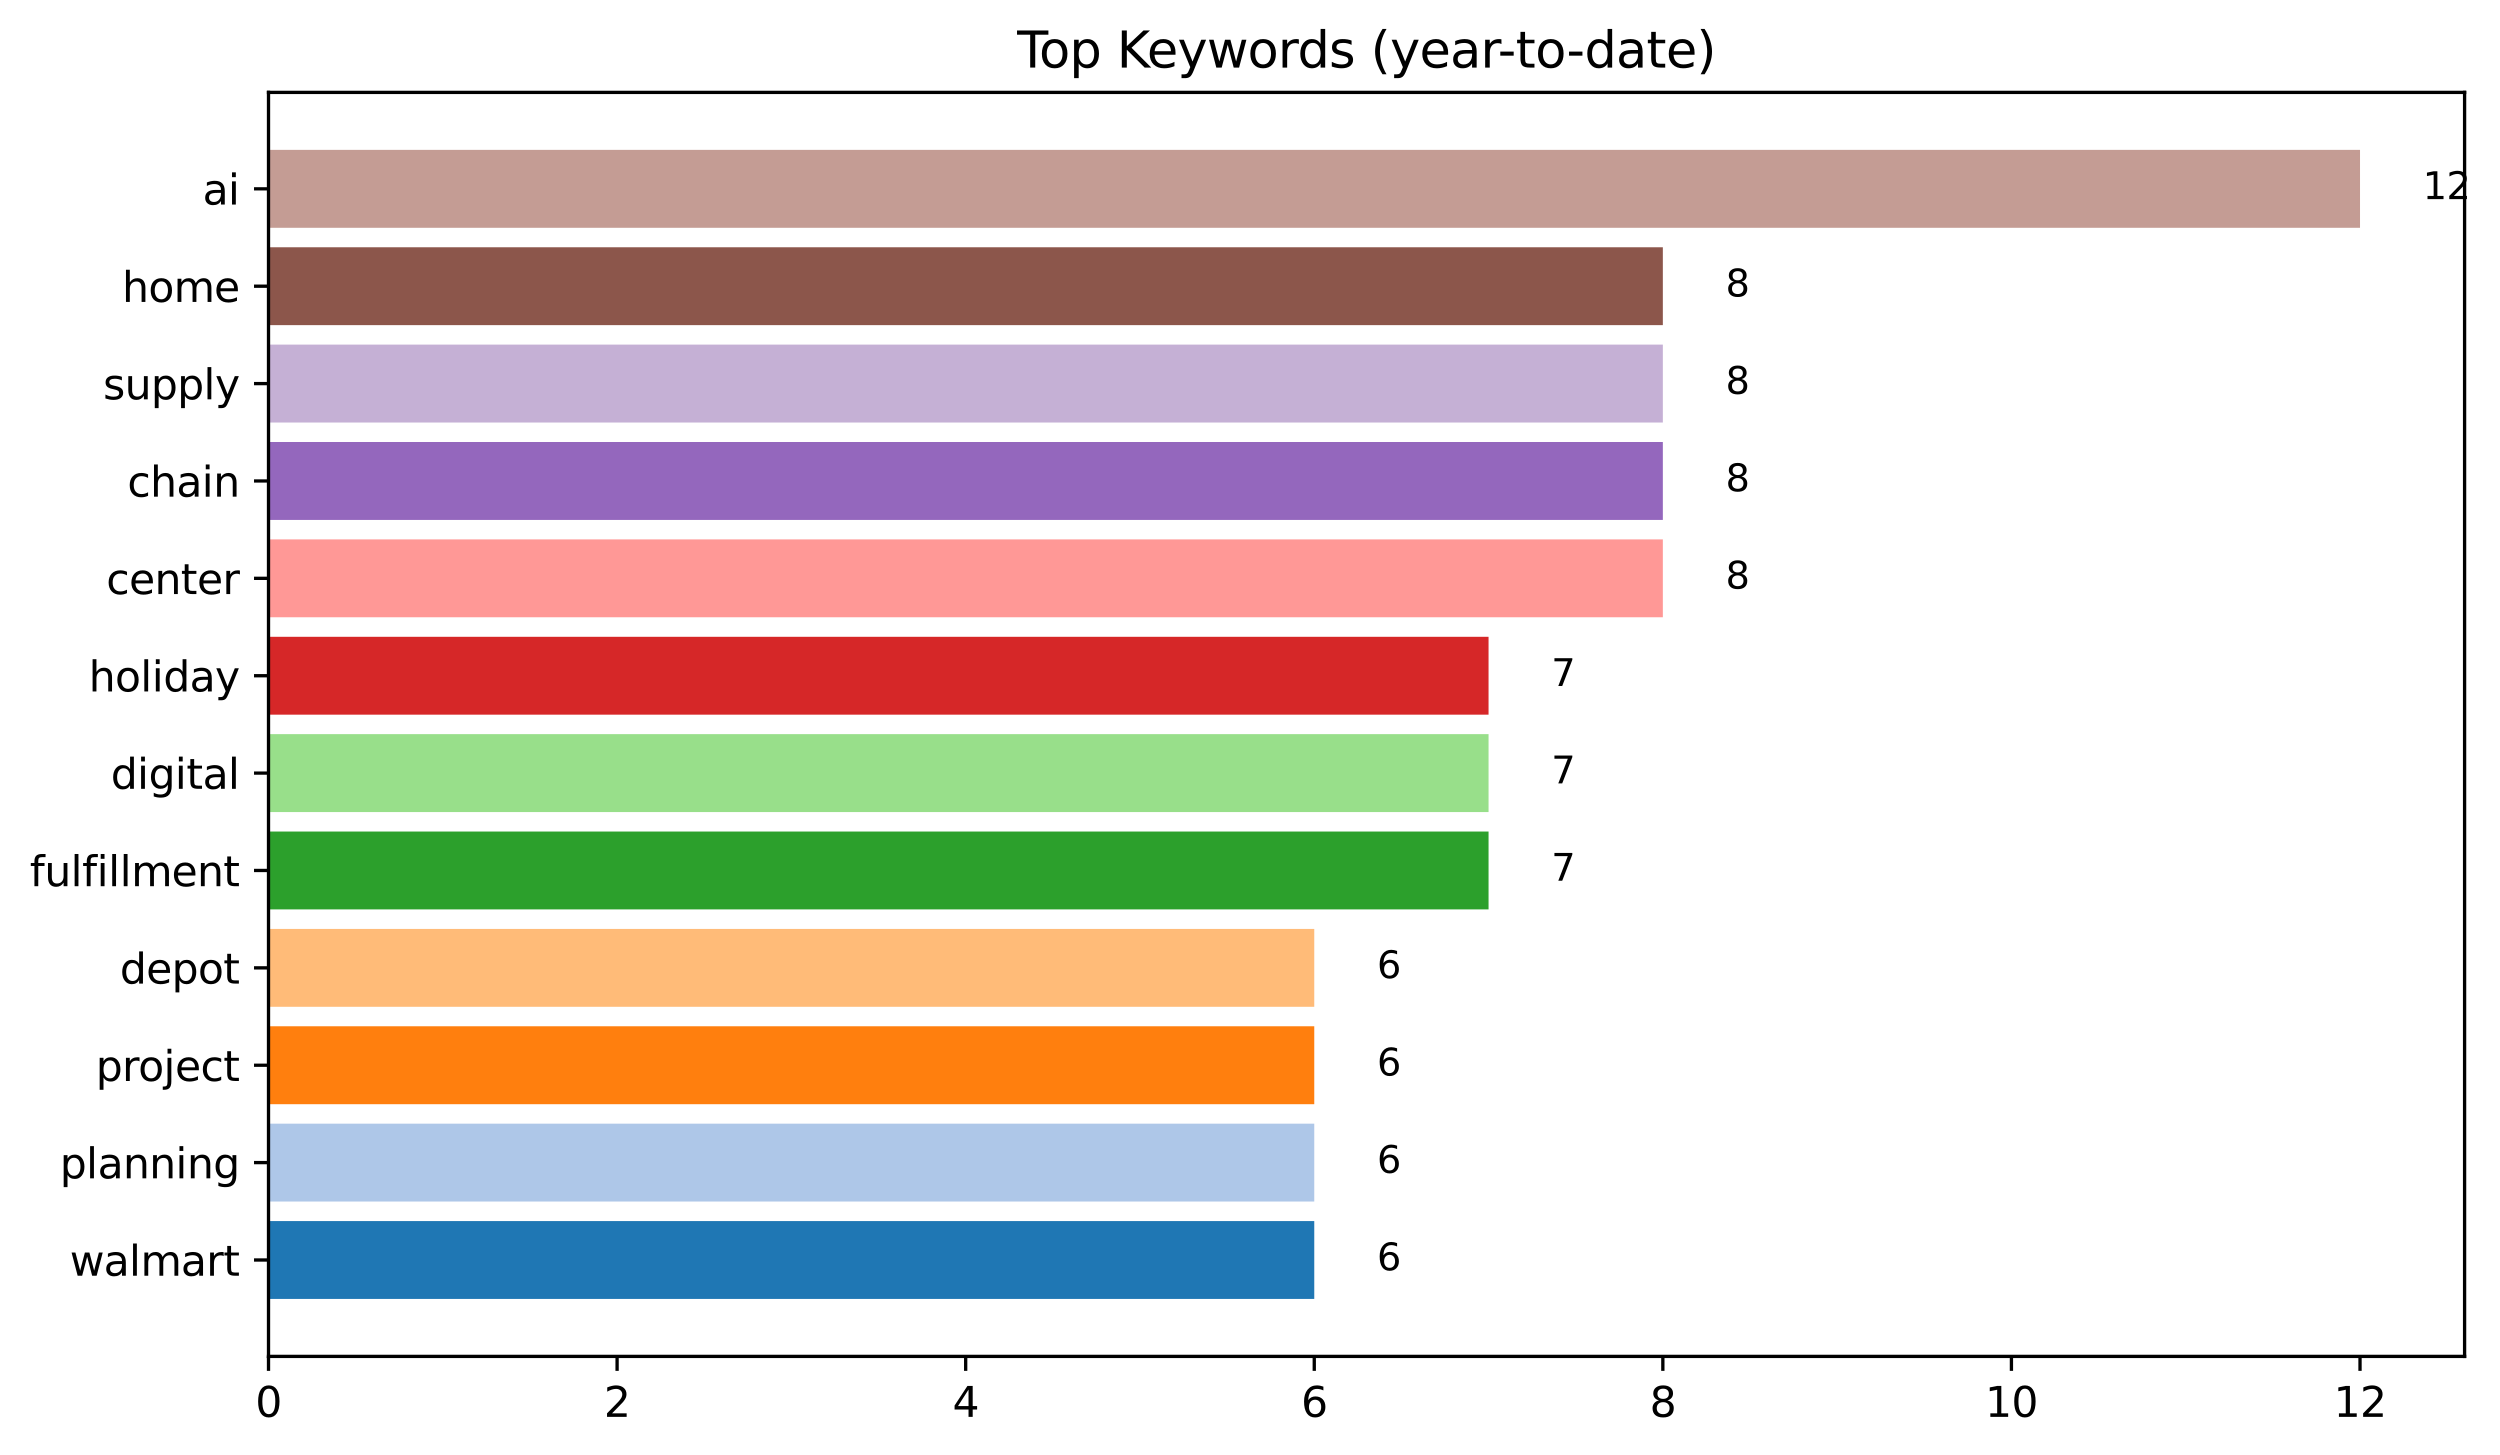 <?xml version="1.0" encoding="utf-8" standalone="no"?>
<!DOCTYPE svg PUBLIC "-//W3C//DTD SVG 1.1//EN"
  "http://www.w3.org/Graphics/SVG/1.1/DTD/svg11.dtd">
<svg xmlns:xlink="http://www.w3.org/1999/xlink" width="603.727pt" height="351.436pt" viewBox="0 0 603.727 351.436" xmlns="http://www.w3.org/2000/svg" version="1.1">
 <defs>
  <style type="text/css">*{stroke-linejoin: round; stroke-linecap: butt}</style>
 </defs>
 <g id="figure_1">
  <g id="patch_1">
   <path d="M 0 351.436 
L 603.727 351.436 
L 603.727 0 
L 0 0 
z
" style="fill: #ffffff"/>
  </g>
  <g id="axes_1">
   <g id="patch_2">
    <path d="M 64.842 327.558 
L 595.176 327.558 
L 595.176 22.318 
L 64.842 22.318 
z
" style="fill: #ffffff"/>
   </g>
   <g id="patch_3">
    <path d="M 64.842 313.684 
L 317.382 313.684 
L 317.382 294.871 
L 64.842 294.871 
z
" clip-path="url(#p54037c7b9f)" style="fill: #1f77b4"/>
   </g>
   <g id="patch_4">
    <path d="M 64.842 290.167 
L 317.382 290.167 
L 317.382 271.354 
L 64.842 271.354 
z
" clip-path="url(#p54037c7b9f)" style="fill: #aec7e8"/>
   </g>
   <g id="patch_5">
    <path d="M 64.842 266.651 
L 317.382 266.651 
L 317.382 247.838 
L 64.842 247.838 
z
" clip-path="url(#p54037c7b9f)" style="fill: #ff7f0e"/>
   </g>
   <g id="patch_6">
    <path d="M 64.842 243.135 
L 317.382 243.135 
L 317.382 224.322 
L 64.842 224.322 
z
" clip-path="url(#p54037c7b9f)" style="fill: #ffbb78"/>
   </g>
   <g id="patch_7">
    <path d="M 64.842 219.619 
L 359.472 219.619 
L 359.472 200.806 
L 64.842 200.806 
z
" clip-path="url(#p54037c7b9f)" style="fill: #2ca02c"/>
   </g>
   <g id="patch_8">
    <path d="M 64.842 196.103 
L 359.472 196.103 
L 359.472 177.29 
L 64.842 177.29 
z
" clip-path="url(#p54037c7b9f)" style="fill: #98df8a"/>
   </g>
   <g id="patch_9">
    <path d="M 64.842 172.587 
L 359.472 172.587 
L 359.472 153.774 
L 64.842 153.774 
z
" clip-path="url(#p54037c7b9f)" style="fill: #d62728"/>
   </g>
   <g id="patch_10">
    <path d="M 64.842 149.07 
L 401.562 149.07 
L 401.562 130.257 
L 64.842 130.257 
z
" clip-path="url(#p54037c7b9f)" style="fill: #ff9896"/>
   </g>
   <g id="patch_11">
    <path d="M 64.842 125.554 
L 401.562 125.554 
L 401.562 106.741 
L 64.842 106.741 
z
" clip-path="url(#p54037c7b9f)" style="fill: #9467bd"/>
   </g>
   <g id="patch_12">
    <path d="M 64.842 102.038 
L 401.562 102.038 
L 401.562 83.225 
L 64.842 83.225 
z
" clip-path="url(#p54037c7b9f)" style="fill: #c5b0d5"/>
   </g>
   <g id="patch_13">
    <path d="M 64.842 78.522 
L 401.562 78.522 
L 401.562 59.709 
L 64.842 59.709 
z
" clip-path="url(#p54037c7b9f)" style="fill: #8c564b"/>
   </g>
   <g id="patch_14">
    <path d="M 64.842 55.006 
L 569.922 55.006 
L 569.922 36.193 
L 64.842 36.193 
z
" clip-path="url(#p54037c7b9f)" style="fill: #c49c94"/>
   </g>
   <g id="matplotlib.axis_1">
    <g id="xtick_1">
     <g id="line2d_1">
      <defs>
       <path id="m750f6c7547" d="M 0 0 
L 0 3.5 
" style="stroke: #000000; stroke-width: 0.8"/>
      </defs>
      <g>
       <use xlink:href="#m750f6c7547" x="64.842" y="327.558" style="stroke: #000000; stroke-width: 0.8"/>
      </g>
     </g>
     <g id="text_1">
      <!-- 0 -->
      <g transform="translate(61.661 342.157) scale(0.1 -0.1)">
       <defs>
        <path id="DejaVuSans-30" d="M 2034 4250 
Q 1547 4250 1301 3770 
Q 1056 3291 1056 2328 
Q 1056 1369 1301 889 
Q 1547 409 2034 409 
Q 2525 409 2770 889 
Q 3016 1369 3016 2328 
Q 3016 3291 2770 3770 
Q 2525 4250 2034 4250 
z
M 2034 4750 
Q 2819 4750 3233 4129 
Q 3647 3509 3647 2328 
Q 3647 1150 3233 529 
Q 2819 -91 2034 -91 
Q 1250 -91 836 529 
Q 422 1150 422 2328 
Q 422 3509 836 4129 
Q 1250 4750 2034 4750 
z
" transform="scale(0.016)"/>
       </defs>
       <use xlink:href="#DejaVuSans-30"/>
      </g>
     </g>
    </g>
    <g id="xtick_2">
     <g id="line2d_2">
      <g>
       <use xlink:href="#m750f6c7547" x="149.022" y="327.558" style="stroke: #000000; stroke-width: 0.8"/>
      </g>
     </g>
     <g id="text_2">
      <!-- 2 -->
      <g transform="translate(145.841 342.157) scale(0.1 -0.1)">
       <defs>
        <path id="DejaVuSans-32" d="M 1228 531 
L 3431 531 
L 3431 0 
L 469 0 
L 469 531 
Q 828 903 1448 1529 
Q 2069 2156 2228 2338 
Q 2531 2678 2651 2914 
Q 2772 3150 2772 3378 
Q 2772 3750 2511 3984 
Q 2250 4219 1831 4219 
Q 1534 4219 1204 4116 
Q 875 4013 500 3803 
L 500 4441 
Q 881 4594 1212 4672 
Q 1544 4750 1819 4750 
Q 2544 4750 2975 4387 
Q 3406 4025 3406 3419 
Q 3406 3131 3298 2873 
Q 3191 2616 2906 2266 
Q 2828 2175 2409 1742 
Q 1991 1309 1228 531 
z
" transform="scale(0.016)"/>
       </defs>
       <use xlink:href="#DejaVuSans-32"/>
      </g>
     </g>
    </g>
    <g id="xtick_3">
     <g id="line2d_3">
      <g>
       <use xlink:href="#m750f6c7547" x="233.202" y="327.558" style="stroke: #000000; stroke-width: 0.8"/>
      </g>
     </g>
     <g id="text_3">
      <!-- 4 -->
      <g transform="translate(230.021 342.157) scale(0.1 -0.1)">
       <defs>
        <path id="DejaVuSans-34" d="M 2419 4116 
L 825 1625 
L 2419 1625 
L 2419 4116 
z
M 2253 4666 
L 3047 4666 
L 3047 1625 
L 3713 1625 
L 3713 1100 
L 3047 1100 
L 3047 0 
L 2419 0 
L 2419 1100 
L 313 1100 
L 313 1709 
L 2253 4666 
z
" transform="scale(0.016)"/>
       </defs>
       <use xlink:href="#DejaVuSans-34"/>
      </g>
     </g>
    </g>
    <g id="xtick_4">
     <g id="line2d_4">
      <g>
       <use xlink:href="#m750f6c7547" x="317.382" y="327.558" style="stroke: #000000; stroke-width: 0.8"/>
      </g>
     </g>
     <g id="text_4">
      <!-- 6 -->
      <g transform="translate(314.201 342.157) scale(0.1 -0.1)">
       <defs>
        <path id="DejaVuSans-36" d="M 2113 2584 
Q 1688 2584 1439 2293 
Q 1191 2003 1191 1497 
Q 1191 994 1439 701 
Q 1688 409 2113 409 
Q 2538 409 2786 701 
Q 3034 994 3034 1497 
Q 3034 2003 2786 2293 
Q 2538 2584 2113 2584 
z
M 3366 4563 
L 3366 3988 
Q 3128 4100 2886 4159 
Q 2644 4219 2406 4219 
Q 1781 4219 1451 3797 
Q 1122 3375 1075 2522 
Q 1259 2794 1537 2939 
Q 1816 3084 2150 3084 
Q 2853 3084 3261 2657 
Q 3669 2231 3669 1497 
Q 3669 778 3244 343 
Q 2819 -91 2113 -91 
Q 1303 -91 875 529 
Q 447 1150 447 2328 
Q 447 3434 972 4092 
Q 1497 4750 2381 4750 
Q 2619 4750 2861 4703 
Q 3103 4656 3366 4563 
z
" transform="scale(0.016)"/>
       </defs>
       <use xlink:href="#DejaVuSans-36"/>
      </g>
     </g>
    </g>
    <g id="xtick_5">
     <g id="line2d_5">
      <g>
       <use xlink:href="#m750f6c7547" x="401.562" y="327.558" style="stroke: #000000; stroke-width: 0.8"/>
      </g>
     </g>
     <g id="text_5">
      <!-- 8 -->
      <g transform="translate(398.381 342.157) scale(0.1 -0.1)">
       <defs>
        <path id="DejaVuSans-38" d="M 2034 2216 
Q 1584 2216 1326 1975 
Q 1069 1734 1069 1313 
Q 1069 891 1326 650 
Q 1584 409 2034 409 
Q 2484 409 2743 651 
Q 3003 894 3003 1313 
Q 3003 1734 2745 1975 
Q 2488 2216 2034 2216 
z
M 1403 2484 
Q 997 2584 770 2862 
Q 544 3141 544 3541 
Q 544 4100 942 4425 
Q 1341 4750 2034 4750 
Q 2731 4750 3128 4425 
Q 3525 4100 3525 3541 
Q 3525 3141 3298 2862 
Q 3072 2584 2669 2484 
Q 3125 2378 3379 2068 
Q 3634 1759 3634 1313 
Q 3634 634 3220 271 
Q 2806 -91 2034 -91 
Q 1263 -91 848 271 
Q 434 634 434 1313 
Q 434 1759 690 2068 
Q 947 2378 1403 2484 
z
M 1172 3481 
Q 1172 3119 1398 2916 
Q 1625 2713 2034 2713 
Q 2441 2713 2670 2916 
Q 2900 3119 2900 3481 
Q 2900 3844 2670 4047 
Q 2441 4250 2034 4250 
Q 1625 4250 1398 4047 
Q 1172 3844 1172 3481 
z
" transform="scale(0.016)"/>
       </defs>
       <use xlink:href="#DejaVuSans-38"/>
      </g>
     </g>
    </g>
    <g id="xtick_6">
     <g id="line2d_6">
      <g>
       <use xlink:href="#m750f6c7547" x="485.742" y="327.558" style="stroke: #000000; stroke-width: 0.8"/>
      </g>
     </g>
     <g id="text_6">
      <!-- 10 -->
      <g transform="translate(479.38 342.157) scale(0.1 -0.1)">
       <defs>
        <path id="DejaVuSans-31" d="M 794 531 
L 1825 531 
L 1825 4091 
L 703 3866 
L 703 4441 
L 1819 4666 
L 2450 4666 
L 2450 531 
L 3481 531 
L 3481 0 
L 794 0 
L 794 531 
z
" transform="scale(0.016)"/>
       </defs>
       <use xlink:href="#DejaVuSans-31"/>
       <use xlink:href="#DejaVuSans-30" x="63.623"/>
      </g>
     </g>
    </g>
    <g id="xtick_7">
     <g id="line2d_7">
      <g>
       <use xlink:href="#m750f6c7547" x="569.922" y="327.558" style="stroke: #000000; stroke-width: 0.8"/>
      </g>
     </g>
     <g id="text_7">
      <!-- 12 -->
      <g transform="translate(563.56 342.157) scale(0.1 -0.1)">
       <use xlink:href="#DejaVuSans-31"/>
       <use xlink:href="#DejaVuSans-32" x="63.623"/>
      </g>
     </g>
    </g>
   </g>
   <g id="matplotlib.axis_2">
    <g id="ytick_1">
     <g id="line2d_8">
      <defs>
       <path id="m90c3772121" d="M 0 0 
L -3.5 0 
" style="stroke: #000000; stroke-width: 0.8"/>
      </defs>
      <g>
       <use xlink:href="#m90c3772121" x="64.842" y="304.277" style="stroke: #000000; stroke-width: 0.8"/>
      </g>
     </g>
     <g id="text_8">
      <!-- walmart -->
      <g transform="translate(16.858 308.076) scale(0.1 -0.1)">
       <defs>
        <path id="DejaVuSans-77" d="M 269 3500 
L 844 3500 
L 1563 769 
L 2278 3500 
L 2956 3500 
L 3675 769 
L 4391 3500 
L 4966 3500 
L 4050 0 
L 3372 0 
L 2619 2869 
L 1863 0 
L 1184 0 
L 269 3500 
z
" transform="scale(0.016)"/>
        <path id="DejaVuSans-61" d="M 2194 1759 
Q 1497 1759 1228 1600 
Q 959 1441 959 1056 
Q 959 750 1161 570 
Q 1363 391 1709 391 
Q 2188 391 2477 730 
Q 2766 1069 2766 1631 
L 2766 1759 
L 2194 1759 
z
M 3341 1997 
L 3341 0 
L 2766 0 
L 2766 531 
Q 2569 213 2275 61 
Q 1981 -91 1556 -91 
Q 1019 -91 701 211 
Q 384 513 384 1019 
Q 384 1609 779 1909 
Q 1175 2209 1959 2209 
L 2766 2209 
L 2766 2266 
Q 2766 2663 2505 2880 
Q 2244 3097 1772 3097 
Q 1472 3097 1187 3025 
Q 903 2953 641 2809 
L 641 3341 
Q 956 3463 1253 3523 
Q 1550 3584 1831 3584 
Q 2591 3584 2966 3190 
Q 3341 2797 3341 1997 
z
" transform="scale(0.016)"/>
        <path id="DejaVuSans-6c" d="M 603 4863 
L 1178 4863 
L 1178 0 
L 603 0 
L 603 4863 
z
" transform="scale(0.016)"/>
        <path id="DejaVuSans-6d" d="M 3328 2828 
Q 3544 3216 3844 3400 
Q 4144 3584 4550 3584 
Q 5097 3584 5394 3201 
Q 5691 2819 5691 2113 
L 5691 0 
L 5113 0 
L 5113 2094 
Q 5113 2597 4934 2840 
Q 4756 3084 4391 3084 
Q 3944 3084 3684 2787 
Q 3425 2491 3425 1978 
L 3425 0 
L 2847 0 
L 2847 2094 
Q 2847 2600 2669 2842 
Q 2491 3084 2119 3084 
Q 1678 3084 1418 2786 
Q 1159 2488 1159 1978 
L 1159 0 
L 581 0 
L 581 3500 
L 1159 3500 
L 1159 2956 
Q 1356 3278 1631 3431 
Q 1906 3584 2284 3584 
Q 2666 3584 2933 3390 
Q 3200 3197 3328 2828 
z
" transform="scale(0.016)"/>
        <path id="DejaVuSans-72" d="M 2631 2963 
Q 2534 3019 2420 3045 
Q 2306 3072 2169 3072 
Q 1681 3072 1420 2755 
Q 1159 2438 1159 1844 
L 1159 0 
L 581 0 
L 581 3500 
L 1159 3500 
L 1159 2956 
Q 1341 3275 1631 3429 
Q 1922 3584 2338 3584 
Q 2397 3584 2469 3576 
Q 2541 3569 2628 3553 
L 2631 2963 
z
" transform="scale(0.016)"/>
        <path id="DejaVuSans-74" d="M 1172 4494 
L 1172 3500 
L 2356 3500 
L 2356 3053 
L 1172 3053 
L 1172 1153 
Q 1172 725 1289 603 
Q 1406 481 1766 481 
L 2356 481 
L 2356 0 
L 1766 0 
Q 1100 0 847 248 
Q 594 497 594 1153 
L 594 3053 
L 172 3053 
L 172 3500 
L 594 3500 
L 594 4494 
L 1172 4494 
z
" transform="scale(0.016)"/>
       </defs>
       <use xlink:href="#DejaVuSans-77"/>
       <use xlink:href="#DejaVuSans-61" x="81.787"/>
       <use xlink:href="#DejaVuSans-6c" x="143.066"/>
       <use xlink:href="#DejaVuSans-6d" x="170.85"/>
       <use xlink:href="#DejaVuSans-61" x="268.262"/>
       <use xlink:href="#DejaVuSans-72" x="329.541"/>
       <use xlink:href="#DejaVuSans-74" x="370.654"/>
      </g>
     </g>
    </g>
    <g id="ytick_2">
     <g id="line2d_9">
      <g>
       <use xlink:href="#m90c3772121" x="64.842" y="280.761" style="stroke: #000000; stroke-width: 0.8"/>
      </g>
     </g>
     <g id="text_9">
      <!-- planning -->
      <g transform="translate(14.448 284.56) scale(0.1 -0.1)">
       <defs>
        <path id="DejaVuSans-70" d="M 1159 525 
L 1159 -1331 
L 581 -1331 
L 581 3500 
L 1159 3500 
L 1159 2969 
Q 1341 3281 1617 3432 
Q 1894 3584 2278 3584 
Q 2916 3584 3314 3078 
Q 3713 2572 3713 1747 
Q 3713 922 3314 415 
Q 2916 -91 2278 -91 
Q 1894 -91 1617 61 
Q 1341 213 1159 525 
z
M 3116 1747 
Q 3116 2381 2855 2742 
Q 2594 3103 2138 3103 
Q 1681 3103 1420 2742 
Q 1159 2381 1159 1747 
Q 1159 1113 1420 752 
Q 1681 391 2138 391 
Q 2594 391 2855 752 
Q 3116 1113 3116 1747 
z
" transform="scale(0.016)"/>
        <path id="DejaVuSans-6e" d="M 3513 2113 
L 3513 0 
L 2938 0 
L 2938 2094 
Q 2938 2591 2744 2837 
Q 2550 3084 2163 3084 
Q 1697 3084 1428 2787 
Q 1159 2491 1159 1978 
L 1159 0 
L 581 0 
L 581 3500 
L 1159 3500 
L 1159 2956 
Q 1366 3272 1645 3428 
Q 1925 3584 2291 3584 
Q 2894 3584 3203 3211 
Q 3513 2838 3513 2113 
z
" transform="scale(0.016)"/>
        <path id="DejaVuSans-69" d="M 603 3500 
L 1178 3500 
L 1178 0 
L 603 0 
L 603 3500 
z
M 603 4863 
L 1178 4863 
L 1178 4134 
L 603 4134 
L 603 4863 
z
" transform="scale(0.016)"/>
        <path id="DejaVuSans-67" d="M 2906 1791 
Q 2906 2416 2648 2759 
Q 2391 3103 1925 3103 
Q 1463 3103 1205 2759 
Q 947 2416 947 1791 
Q 947 1169 1205 825 
Q 1463 481 1925 481 
Q 2391 481 2648 825 
Q 2906 1169 2906 1791 
z
M 3481 434 
Q 3481 -459 3084 -895 
Q 2688 -1331 1869 -1331 
Q 1566 -1331 1297 -1286 
Q 1028 -1241 775 -1147 
L 775 -588 
Q 1028 -725 1275 -790 
Q 1522 -856 1778 -856 
Q 2344 -856 2625 -561 
Q 2906 -266 2906 331 
L 2906 616 
Q 2728 306 2450 153 
Q 2172 0 1784 0 
Q 1141 0 747 490 
Q 353 981 353 1791 
Q 353 2603 747 3093 
Q 1141 3584 1784 3584 
Q 2172 3584 2450 3431 
Q 2728 3278 2906 2969 
L 2906 3500 
L 3481 3500 
L 3481 434 
z
" transform="scale(0.016)"/>
       </defs>
       <use xlink:href="#DejaVuSans-70"/>
       <use xlink:href="#DejaVuSans-6c" x="63.477"/>
       <use xlink:href="#DejaVuSans-61" x="91.26"/>
       <use xlink:href="#DejaVuSans-6e" x="152.539"/>
       <use xlink:href="#DejaVuSans-6e" x="215.918"/>
       <use xlink:href="#DejaVuSans-69" x="279.297"/>
       <use xlink:href="#DejaVuSans-6e" x="307.08"/>
       <use xlink:href="#DejaVuSans-67" x="370.459"/>
      </g>
     </g>
    </g>
    <g id="ytick_3">
     <g id="line2d_10">
      <g>
       <use xlink:href="#m90c3772121" x="64.842" y="257.245" style="stroke: #000000; stroke-width: 0.8"/>
      </g>
     </g>
     <g id="text_10">
      <!-- project -->
      <g transform="translate(23.139 261.044) scale(0.1 -0.1)">
       <defs>
        <path id="DejaVuSans-6f" d="M 1959 3097 
Q 1497 3097 1228 2736 
Q 959 2375 959 1747 
Q 959 1119 1226 758 
Q 1494 397 1959 397 
Q 2419 397 2687 759 
Q 2956 1122 2956 1747 
Q 2956 2369 2687 2733 
Q 2419 3097 1959 3097 
z
M 1959 3584 
Q 2709 3584 3137 3096 
Q 3566 2609 3566 1747 
Q 3566 888 3137 398 
Q 2709 -91 1959 -91 
Q 1206 -91 779 398 
Q 353 888 353 1747 
Q 353 2609 779 3096 
Q 1206 3584 1959 3584 
z
" transform="scale(0.016)"/>
        <path id="DejaVuSans-6a" d="M 603 3500 
L 1178 3500 
L 1178 -63 
Q 1178 -731 923 -1031 
Q 669 -1331 103 -1331 
L -116 -1331 
L -116 -844 
L 38 -844 
Q 366 -844 484 -692 
Q 603 -541 603 -63 
L 603 3500 
z
M 603 4863 
L 1178 4863 
L 1178 4134 
L 603 4134 
L 603 4863 
z
" transform="scale(0.016)"/>
        <path id="DejaVuSans-65" d="M 3597 1894 
L 3597 1613 
L 953 1613 
Q 991 1019 1311 708 
Q 1631 397 2203 397 
Q 2534 397 2845 478 
Q 3156 559 3463 722 
L 3463 178 
Q 3153 47 2828 -22 
Q 2503 -91 2169 -91 
Q 1331 -91 842 396 
Q 353 884 353 1716 
Q 353 2575 817 3079 
Q 1281 3584 2069 3584 
Q 2775 3584 3186 3129 
Q 3597 2675 3597 1894 
z
M 3022 2063 
Q 3016 2534 2758 2815 
Q 2500 3097 2075 3097 
Q 1594 3097 1305 2825 
Q 1016 2553 972 2059 
L 3022 2063 
z
" transform="scale(0.016)"/>
        <path id="DejaVuSans-63" d="M 3122 3366 
L 3122 2828 
Q 2878 2963 2633 3030 
Q 2388 3097 2138 3097 
Q 1578 3097 1268 2742 
Q 959 2388 959 1747 
Q 959 1106 1268 751 
Q 1578 397 2138 397 
Q 2388 397 2633 464 
Q 2878 531 3122 666 
L 3122 134 
Q 2881 22 2623 -34 
Q 2366 -91 2075 -91 
Q 1284 -91 818 406 
Q 353 903 353 1747 
Q 353 2603 823 3093 
Q 1294 3584 2113 3584 
Q 2378 3584 2631 3529 
Q 2884 3475 3122 3366 
z
" transform="scale(0.016)"/>
       </defs>
       <use xlink:href="#DejaVuSans-70"/>
       <use xlink:href="#DejaVuSans-72" x="63.477"/>
       <use xlink:href="#DejaVuSans-6f" x="102.34"/>
       <use xlink:href="#DejaVuSans-6a" x="163.521"/>
       <use xlink:href="#DejaVuSans-65" x="191.305"/>
       <use xlink:href="#DejaVuSans-63" x="252.828"/>
       <use xlink:href="#DejaVuSans-74" x="307.809"/>
      </g>
     </g>
    </g>
    <g id="ytick_4">
     <g id="line2d_11">
      <g>
       <use xlink:href="#m90c3772121" x="64.842" y="233.729" style="stroke: #000000; stroke-width: 0.8"/>
      </g>
     </g>
     <g id="text_11">
      <!-- depot -->
      <g transform="translate(28.953 237.528) scale(0.1 -0.1)">
       <defs>
        <path id="DejaVuSans-64" d="M 2906 2969 
L 2906 4863 
L 3481 4863 
L 3481 0 
L 2906 0 
L 2906 525 
Q 2725 213 2448 61 
Q 2172 -91 1784 -91 
Q 1150 -91 751 415 
Q 353 922 353 1747 
Q 353 2572 751 3078 
Q 1150 3584 1784 3584 
Q 2172 3584 2448 3432 
Q 2725 3281 2906 2969 
z
M 947 1747 
Q 947 1113 1208 752 
Q 1469 391 1925 391 
Q 2381 391 2643 752 
Q 2906 1113 2906 1747 
Q 2906 2381 2643 2742 
Q 2381 3103 1925 3103 
Q 1469 3103 1208 2742 
Q 947 2381 947 1747 
z
" transform="scale(0.016)"/>
       </defs>
       <use xlink:href="#DejaVuSans-64"/>
       <use xlink:href="#DejaVuSans-65" x="63.477"/>
       <use xlink:href="#DejaVuSans-70" x="125"/>
       <use xlink:href="#DejaVuSans-6f" x="188.477"/>
       <use xlink:href="#DejaVuSans-74" x="249.658"/>
      </g>
     </g>
    </g>
    <g id="ytick_5">
     <g id="line2d_12">
      <g>
       <use xlink:href="#m90c3772121" x="64.842" y="210.212" style="stroke: #000000; stroke-width: 0.8"/>
      </g>
     </g>
     <g id="text_12">
      <!-- fulfillment -->
      <g transform="translate(7.2 214.012) scale(0.1 -0.1)">
       <defs>
        <path id="DejaVuSans-66" d="M 2375 4863 
L 2375 4384 
L 1825 4384 
Q 1516 4384 1395 4259 
Q 1275 4134 1275 3809 
L 1275 3500 
L 2222 3500 
L 2222 3053 
L 1275 3053 
L 1275 0 
L 697 0 
L 697 3053 
L 147 3053 
L 147 3500 
L 697 3500 
L 697 3744 
Q 697 4328 969 4595 
Q 1241 4863 1831 4863 
L 2375 4863 
z
" transform="scale(0.016)"/>
        <path id="DejaVuSans-75" d="M 544 1381 
L 544 3500 
L 1119 3500 
L 1119 1403 
Q 1119 906 1312 657 
Q 1506 409 1894 409 
Q 2359 409 2629 706 
Q 2900 1003 2900 1516 
L 2900 3500 
L 3475 3500 
L 3475 0 
L 2900 0 
L 2900 538 
Q 2691 219 2414 64 
Q 2138 -91 1772 -91 
Q 1169 -91 856 284 
Q 544 659 544 1381 
z
M 1991 3584 
L 1991 3584 
z
" transform="scale(0.016)"/>
       </defs>
       <use xlink:href="#DejaVuSans-66"/>
       <use xlink:href="#DejaVuSans-75" x="35.205"/>
       <use xlink:href="#DejaVuSans-6c" x="98.584"/>
       <use xlink:href="#DejaVuSans-66" x="126.367"/>
       <use xlink:href="#DejaVuSans-69" x="161.572"/>
       <use xlink:href="#DejaVuSans-6c" x="189.355"/>
       <use xlink:href="#DejaVuSans-6c" x="217.139"/>
       <use xlink:href="#DejaVuSans-6d" x="244.922"/>
       <use xlink:href="#DejaVuSans-65" x="342.334"/>
       <use xlink:href="#DejaVuSans-6e" x="403.857"/>
       <use xlink:href="#DejaVuSans-74" x="467.236"/>
      </g>
     </g>
    </g>
    <g id="ytick_6">
     <g id="line2d_13">
      <g>
       <use xlink:href="#m90c3772121" x="64.842" y="186.696" style="stroke: #000000; stroke-width: 0.8"/>
      </g>
     </g>
     <g id="text_13">
      <!-- digital -->
      <g transform="translate(26.762 190.495) scale(0.1 -0.1)">
       <use xlink:href="#DejaVuSans-64"/>
       <use xlink:href="#DejaVuSans-69" x="63.477"/>
       <use xlink:href="#DejaVuSans-67" x="91.26"/>
       <use xlink:href="#DejaVuSans-69" x="154.736"/>
       <use xlink:href="#DejaVuSans-74" x="182.52"/>
       <use xlink:href="#DejaVuSans-61" x="221.729"/>
       <use xlink:href="#DejaVuSans-6c" x="283.008"/>
      </g>
     </g>
    </g>
    <g id="ytick_7">
     <g id="line2d_14">
      <g>
       <use xlink:href="#m90c3772121" x="64.842" y="163.18" style="stroke: #000000; stroke-width: 0.8"/>
      </g>
     </g>
     <g id="text_14">
      <!-- holiday -->
      <g transform="translate(21.434 166.979) scale(0.1 -0.1)">
       <defs>
        <path id="DejaVuSans-68" d="M 3513 2113 
L 3513 0 
L 2938 0 
L 2938 2094 
Q 2938 2591 2744 2837 
Q 2550 3084 2163 3084 
Q 1697 3084 1428 2787 
Q 1159 2491 1159 1978 
L 1159 0 
L 581 0 
L 581 4863 
L 1159 4863 
L 1159 2956 
Q 1366 3272 1645 3428 
Q 1925 3584 2291 3584 
Q 2894 3584 3203 3211 
Q 3513 2838 3513 2113 
z
" transform="scale(0.016)"/>
        <path id="DejaVuSans-79" d="M 2059 -325 
Q 1816 -950 1584 -1140 
Q 1353 -1331 966 -1331 
L 506 -1331 
L 506 -850 
L 844 -850 
Q 1081 -850 1212 -737 
Q 1344 -625 1503 -206 
L 1606 56 
L 191 3500 
L 800 3500 
L 1894 763 
L 2988 3500 
L 3597 3500 
L 2059 -325 
z
" transform="scale(0.016)"/>
       </defs>
       <use xlink:href="#DejaVuSans-68"/>
       <use xlink:href="#DejaVuSans-6f" x="63.379"/>
       <use xlink:href="#DejaVuSans-6c" x="124.561"/>
       <use xlink:href="#DejaVuSans-69" x="152.344"/>
       <use xlink:href="#DejaVuSans-64" x="180.127"/>
       <use xlink:href="#DejaVuSans-61" x="243.604"/>
       <use xlink:href="#DejaVuSans-79" x="304.883"/>
      </g>
     </g>
    </g>
    <g id="ytick_8">
     <g id="line2d_15">
      <g>
       <use xlink:href="#m90c3772121" x="64.842" y="139.664" style="stroke: #000000; stroke-width: 0.8"/>
      </g>
     </g>
     <g id="text_15">
      <!-- center -->
      <g transform="translate(25.669 143.463) scale(0.1 -0.1)">
       <use xlink:href="#DejaVuSans-63"/>
       <use xlink:href="#DejaVuSans-65" x="54.98"/>
       <use xlink:href="#DejaVuSans-6e" x="116.504"/>
       <use xlink:href="#DejaVuSans-74" x="179.883"/>
       <use xlink:href="#DejaVuSans-65" x="219.092"/>
       <use xlink:href="#DejaVuSans-72" x="280.615"/>
      </g>
     </g>
    </g>
    <g id="ytick_9">
     <g id="line2d_16">
      <g>
       <use xlink:href="#m90c3772121" x="64.842" y="116.148" style="stroke: #000000; stroke-width: 0.8"/>
      </g>
     </g>
     <g id="text_16">
      <!-- chain -->
      <g transform="translate(30.762 119.947) scale(0.1 -0.1)">
       <use xlink:href="#DejaVuSans-63"/>
       <use xlink:href="#DejaVuSans-68" x="54.98"/>
       <use xlink:href="#DejaVuSans-61" x="118.359"/>
       <use xlink:href="#DejaVuSans-69" x="179.639"/>
       <use xlink:href="#DejaVuSans-6e" x="207.422"/>
      </g>
     </g>
    </g>
    <g id="ytick_10">
     <g id="line2d_17">
      <g>
       <use xlink:href="#m90c3772121" x="64.842" y="92.631" style="stroke: #000000; stroke-width: 0.8"/>
      </g>
     </g>
     <g id="text_17">
      <!-- supply -->
      <g transform="translate(24.902 96.431) scale(0.1 -0.1)">
       <defs>
        <path id="DejaVuSans-73" d="M 2834 3397 
L 2834 2853 
Q 2591 2978 2328 3040 
Q 2066 3103 1784 3103 
Q 1356 3103 1142 2972 
Q 928 2841 928 2578 
Q 928 2378 1081 2264 
Q 1234 2150 1697 2047 
L 1894 2003 
Q 2506 1872 2764 1633 
Q 3022 1394 3022 966 
Q 3022 478 2636 193 
Q 2250 -91 1575 -91 
Q 1294 -91 989 -36 
Q 684 19 347 128 
L 347 722 
Q 666 556 975 473 
Q 1284 391 1588 391 
Q 1994 391 2212 530 
Q 2431 669 2431 922 
Q 2431 1156 2273 1281 
Q 2116 1406 1581 1522 
L 1381 1569 
Q 847 1681 609 1914 
Q 372 2147 372 2553 
Q 372 3047 722 3315 
Q 1072 3584 1716 3584 
Q 2034 3584 2315 3537 
Q 2597 3491 2834 3397 
z
" transform="scale(0.016)"/>
       </defs>
       <use xlink:href="#DejaVuSans-73"/>
       <use xlink:href="#DejaVuSans-75" x="52.1"/>
       <use xlink:href="#DejaVuSans-70" x="115.479"/>
       <use xlink:href="#DejaVuSans-70" x="178.955"/>
       <use xlink:href="#DejaVuSans-6c" x="242.432"/>
       <use xlink:href="#DejaVuSans-79" x="270.215"/>
      </g>
     </g>
    </g>
    <g id="ytick_11">
     <g id="line2d_18">
      <g>
       <use xlink:href="#m90c3772121" x="64.842" y="69.115" style="stroke: #000000; stroke-width: 0.8"/>
      </g>
     </g>
     <g id="text_18">
      <!-- home -->
      <g transform="translate(29.492 72.915) scale(0.1 -0.1)">
       <use xlink:href="#DejaVuSans-68"/>
       <use xlink:href="#DejaVuSans-6f" x="63.379"/>
       <use xlink:href="#DejaVuSans-6d" x="124.561"/>
       <use xlink:href="#DejaVuSans-65" x="221.973"/>
      </g>
     </g>
    </g>
    <g id="ytick_12">
     <g id="line2d_19">
      <g>
       <use xlink:href="#m90c3772121" x="64.842" y="45.599" style="stroke: #000000; stroke-width: 0.8"/>
      </g>
     </g>
     <g id="text_19">
      <!-- ai -->
      <g transform="translate(48.936 49.398) scale(0.1 -0.1)">
       <use xlink:href="#DejaVuSans-61"/>
       <use xlink:href="#DejaVuSans-69" x="61.279"/>
      </g>
     </g>
    </g>
   </g>
   <g id="patch_15">
    <path d="M 64.842 327.558 
L 64.842 22.318 
" style="fill: none; stroke: #000000; stroke-width: 0.8; stroke-linejoin: miter; stroke-linecap: square"/>
   </g>
   <g id="patch_16">
    <path d="M 595.176 327.558 
L 595.176 22.318 
" style="fill: none; stroke: #000000; stroke-width: 0.8; stroke-linejoin: miter; stroke-linecap: square"/>
   </g>
   <g id="patch_17">
    <path d="M 64.842 327.558 
L 595.176 327.558 
" style="fill: none; stroke: #000000; stroke-width: 0.8; stroke-linejoin: miter; stroke-linecap: square"/>
   </g>
   <g id="patch_18">
    <path d="M 64.842 22.318 
L 595.176 22.318 
" style="fill: none; stroke: #000000; stroke-width: 0.8; stroke-linejoin: miter; stroke-linecap: square"/>
   </g>
   <g id="text_20">
    <!-- 6 -->
    <g transform="translate(332.535 306.761) scale(0.09 -0.09)">
     <use xlink:href="#DejaVuSans-36"/>
    </g>
   </g>
   <g id="text_21">
    <!-- 6 -->
    <g transform="translate(332.535 283.244) scale(0.09 -0.09)">
     <use xlink:href="#DejaVuSans-36"/>
    </g>
   </g>
   <g id="text_22">
    <!-- 6 -->
    <g transform="translate(332.535 259.728) scale(0.09 -0.09)">
     <use xlink:href="#DejaVuSans-36"/>
    </g>
   </g>
   <g id="text_23">
    <!-- 6 -->
    <g transform="translate(332.535 236.212) scale(0.09 -0.09)">
     <use xlink:href="#DejaVuSans-36"/>
    </g>
   </g>
   <g id="text_24">
    <!-- 7 -->
    <g transform="translate(374.625 212.696) scale(0.09 -0.09)">
     <defs>
      <path id="DejaVuSans-37" d="M 525 4666 
L 3525 4666 
L 3525 4397 
L 1831 0 
L 1172 0 
L 2766 4134 
L 525 4134 
L 525 4666 
z
" transform="scale(0.016)"/>
     </defs>
     <use xlink:href="#DejaVuSans-37"/>
    </g>
   </g>
   <g id="text_25">
    <!-- 7 -->
    <g transform="translate(374.625 189.18) scale(0.09 -0.09)">
     <use xlink:href="#DejaVuSans-37"/>
    </g>
   </g>
   <g id="text_26">
    <!-- 7 -->
    <g transform="translate(374.625 165.663) scale(0.09 -0.09)">
     <use xlink:href="#DejaVuSans-37"/>
    </g>
   </g>
   <g id="text_27">
    <!-- 8 -->
    <g transform="translate(416.715 142.147) scale(0.09 -0.09)">
     <use xlink:href="#DejaVuSans-38"/>
    </g>
   </g>
   <g id="text_28">
    <!-- 8 -->
    <g transform="translate(416.715 118.631) scale(0.09 -0.09)">
     <use xlink:href="#DejaVuSans-38"/>
    </g>
   </g>
   <g id="text_29">
    <!-- 8 -->
    <g transform="translate(416.715 95.115) scale(0.09 -0.09)">
     <use xlink:href="#DejaVuSans-38"/>
    </g>
   </g>
   <g id="text_30">
    <!-- 8 -->
    <g transform="translate(416.715 71.599) scale(0.09 -0.09)">
     <use xlink:href="#DejaVuSans-38"/>
    </g>
   </g>
   <g id="text_31">
    <!-- 12 -->
    <g transform="translate(585.075 48.083) scale(0.09 -0.09)">
     <use xlink:href="#DejaVuSans-31"/>
     <use xlink:href="#DejaVuSans-32" x="63.623"/>
    </g>
   </g>
   <g id="text_32">
    <!-- Top Keywords (year-to-date) -->
    <g transform="translate(245.637 16.318) scale(0.12 -0.12)">
     <defs>
      <path id="DejaVuSans-54" d="M -19 4666 
L 3928 4666 
L 3928 4134 
L 2272 4134 
L 2272 0 
L 1638 0 
L 1638 4134 
L -19 4134 
L -19 4666 
z
" transform="scale(0.016)"/>
      <path id="DejaVuSans-20" transform="scale(0.016)"/>
      <path id="DejaVuSans-4b" d="M 628 4666 
L 1259 4666 
L 1259 2694 
L 3353 4666 
L 4166 4666 
L 1850 2491 
L 4331 0 
L 3500 0 
L 1259 2247 
L 1259 0 
L 628 0 
L 628 4666 
z
" transform="scale(0.016)"/>
      <path id="DejaVuSans-28" d="M 1984 4856 
Q 1566 4138 1362 3434 
Q 1159 2731 1159 2009 
Q 1159 1288 1364 580 
Q 1569 -128 1984 -844 
L 1484 -844 
Q 1016 -109 783 600 
Q 550 1309 550 2009 
Q 550 2706 781 3412 
Q 1013 4119 1484 4856 
L 1984 4856 
z
" transform="scale(0.016)"/>
      <path id="DejaVuSans-2d" d="M 313 2009 
L 1997 2009 
L 1997 1497 
L 313 1497 
L 313 2009 
z
" transform="scale(0.016)"/>
      <path id="DejaVuSans-29" d="M 513 4856 
L 1013 4856 
Q 1481 4119 1714 3412 
Q 1947 2706 1947 2009 
Q 1947 1309 1714 600 
Q 1481 -109 1013 -844 
L 513 -844 
Q 928 -128 1133 580 
Q 1338 1288 1338 2009 
Q 1338 2731 1133 3434 
Q 928 4138 513 4856 
z
" transform="scale(0.016)"/>
     </defs>
     <use xlink:href="#DejaVuSans-54"/>
     <use xlink:href="#DejaVuSans-6f" x="44.084"/>
     <use xlink:href="#DejaVuSans-70" x="105.266"/>
     <use xlink:href="#DejaVuSans-20" x="168.742"/>
     <use xlink:href="#DejaVuSans-4b" x="200.529"/>
     <use xlink:href="#DejaVuSans-65" x="261.105"/>
     <use xlink:href="#DejaVuSans-79" x="322.629"/>
     <use xlink:href="#DejaVuSans-77" x="381.809"/>
     <use xlink:href="#DejaVuSans-6f" x="463.596"/>
     <use xlink:href="#DejaVuSans-72" x="524.777"/>
     <use xlink:href="#DejaVuSans-64" x="564.141"/>
     <use xlink:href="#DejaVuSans-73" x="627.617"/>
     <use xlink:href="#DejaVuSans-20" x="679.717"/>
     <use xlink:href="#DejaVuSans-28" x="711.504"/>
     <use xlink:href="#DejaVuSans-79" x="750.518"/>
     <use xlink:href="#DejaVuSans-65" x="809.697"/>
     <use xlink:href="#DejaVuSans-61" x="871.221"/>
     <use xlink:href="#DejaVuSans-72" x="932.5"/>
     <use xlink:href="#DejaVuSans-2d" x="967.238"/>
     <use xlink:href="#DejaVuSans-74" x="1003.322"/>
     <use xlink:href="#DejaVuSans-6f" x="1042.531"/>
     <use xlink:href="#DejaVuSans-2d" x="1105.588"/>
     <use xlink:href="#DejaVuSans-64" x="1141.672"/>
     <use xlink:href="#DejaVuSans-61" x="1205.148"/>
     <use xlink:href="#DejaVuSans-74" x="1266.428"/>
     <use xlink:href="#DejaVuSans-65" x="1305.637"/>
     <use xlink:href="#DejaVuSans-29" x="1367.16"/>
    </g>
   </g>
  </g>
 </g>
 <defs>
  <clipPath id="p54037c7b9f">
   <rect x="64.842" y="22.318" width="530.334" height="305.24"/>
  </clipPath>
 </defs>
</svg>
